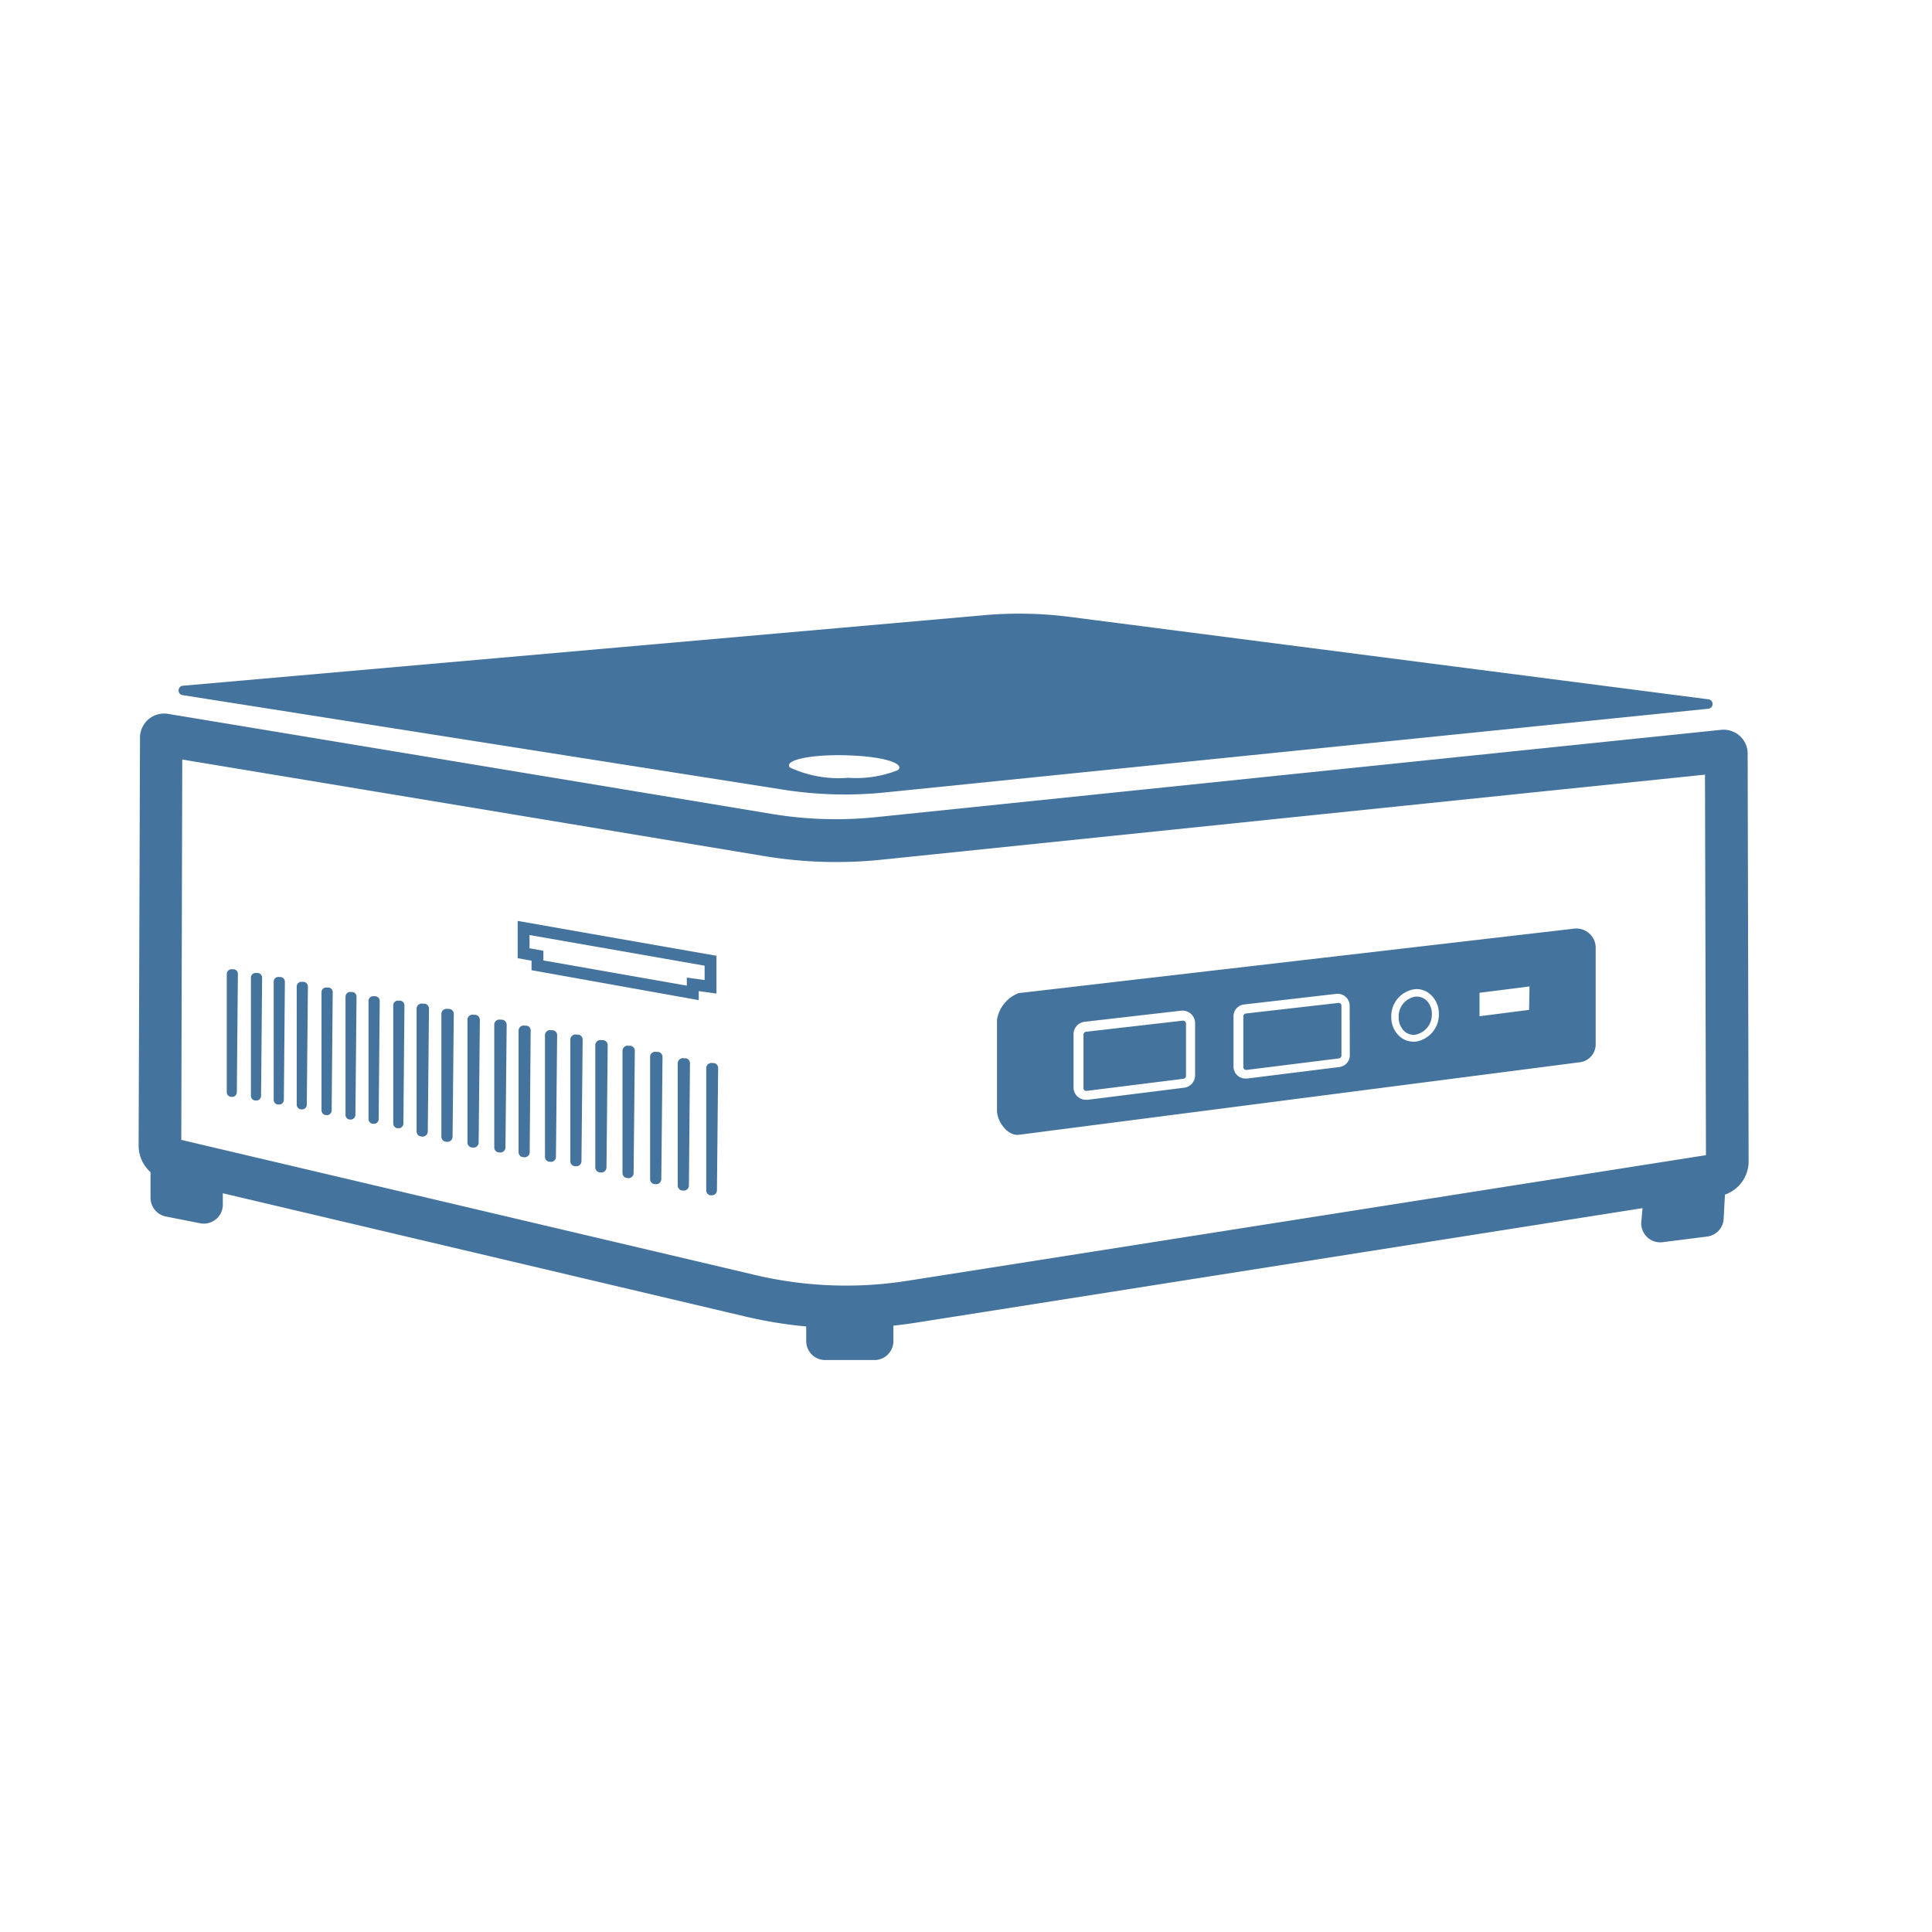 <?xml version="1.0" encoding="UTF-8"?>
<svg width="24px" fill="#44739e" height="24px" viewBox="0 0 24 24" version="1.1" xmlns="http://www.w3.org/2000/svg" xmlns:xlink="http://www.w3.org/1999/xlink">
            <path d="m 8.871,13.206 h -0.021 a 0.064,0.064 0 0 0 -0.077,0.06 v 1.523 a 0.061,0.061 0 0 0 0.049,0.059 h 0.009 a 0.064,0.064 0 0 0 0.075,-0.063 l 0.015,-1.522 a 0.063,0.063 0 0 0 -0.05,-0.057 z m -0.353,-0.06 h -0.021 a 0.065,0.065 0 0 0 -0.078,0.06 v 1.523 a 0.062,0.062 0 0 0 0.049,0.059 h 0.009 a 0.064,0.064 0 0 0 0.081,-0.058 l 0.013,-1.524 a 0.062,0.062 0 0 0 -0.053,-0.06 z m -0.344,-0.079 h -0.021 a 0.063,0.063 0 0 0 -0.077,0.059 v 1.524 a 0.062,0.062 0 0 0 0.049,0.059 h 0.009 a 0.065,0.065 0 0 0 0.081,-0.059 l 0.015,-1.521 a 0.063,0.063 0 0 0 -0.056,-0.062 z m -0.343,-0.076 h -0.021 a 0.064,0.064 0 0 0 -0.077,0.06 v 1.523 a 0.062,0.062 0 0 0 0.049,0.059 h 0.009 a 0.063,0.063 0 0 0 0.08,-0.058 l 0.015,-1.522 a 0.062,0.062 0 0 0 -0.055,-0.062 z m -0.338,-0.07 h -0.021 a 0.064,0.064 0 0 0 -0.077,0.06 v 1.523 a 0.063,0.063 0 0 0 0.049,0.059 h 0.009 a 0.064,0.064 0 0 0 0.081,-0.058 l 0.015,-1.522 a 0.062,0.062 0 0 0 -0.056,-0.062 z m -0.311,-0.069 h -0.021 a 0.064,0.064 0 0 0 -0.076,0.06 v 1.515 a 0.062,0.062 0 0 0 0.049,0.059 h 0.009 a 0.064,0.064 0 0 0 0.08,-0.058 l 0.015,-1.514 a 0.063,0.063 0 0 0 -0.056,-0.062 z m -0.314,-0.054 h -0.021 a 0.063,0.063 0 0 0 -0.077,0.059 v 1.515 a 0.06,0.06 0 0 0 0.048,0.059 h 0.009 a 0.063,0.063 0 0 0 0.079,-0.06 l 0.015,-1.513 a 0.061,0.061 0 0 0 -0.053,-0.06 z m -0.328,-0.057 h -0.021 a 0.063,0.063 0 0 0 -0.077,0.059 v 1.515 a 0.062,0.062 0 0 0 0.049,0.059 h 0.008 a 0.064,0.064 0 0 0 0.081,-0.058 l 0.012,-1.51 a 0.059,0.059 0 0 0 -0.052,-0.065 z m -0.302,-0.074 h -0.021 a 0.063,0.063 0 0 0 -0.077,0.06 v 1.529 a 0.062,0.062 0 0 0 0.049,0.059 h 0.009 a 0.064,0.064 0 0 0 0.081,-0.059 l 0.015,-1.527 a 0.064,0.064 0 0 0 -0.056,-0.062 z m -0.332,-0.061 h -0.022 a 0.063,0.063 0 0 0 -0.077,0.06 v 1.529 a 0.062,0.062 0 0 0 0.049,0.059 h 0.009 a 0.064,0.064 0 0 0 0.081,-0.059 l 0.015,-1.527 a 0.064,0.064 0 0 0 -0.055,-0.062 z m -0.324,-0.073 h -0.021 a 0.065,0.065 0 0 0 -0.078,0.06 v 1.529 a 0.063,0.063 0 0 0 0.049,0.06 h 0.009 a 0.064,0.064 0 0 0 0.081,-0.059 l 0.015,-1.527 a 0.063,0.063 0 0 0 -0.055,-0.063 z m -0.309,-0.065 h -0.021 a 0.064,0.064 0 0 0 -0.077,0.06 v 1.529 a 0.063,0.063 0 0 0 0.049,0.06 h 0.009 a 0.064,0.064 0 0 0 0.081,-0.059 l 0.015,-1.527 a 0.062,0.062 0 0 0 -0.056,-0.063 z m -0.299,-0.037 h -0.019 a 0.059,0.059 0 0 0 -0.07,0.058 v 1.468 a 0.059,0.059 0 0 0 0.045,0.057 h 0.008 a 0.059,0.059 0 0 0 0.073,-0.057 l 0.013,-1.466 a 0.059,0.059 0 0 0 -0.05,-0.06 z m -0.307,-0.055 h -0.019 a 0.059,0.059 0 0 0 -0.07,0.058 v 1.468 a 0.06,0.06 0 0 0 0.045,0.057 h 0.008 a 0.059,0.059 0 0 0 0.073,-0.057 l 0.013,-1.466 a 0.059,0.059 0 0 0 -0.05,-0.06 z m -0.286,-0.053 h -0.019 a 0.059,0.059 0 0 0 -0.07,0.058 v 1.468 a 0.059,0.059 0 0 0 0.042,0.057 h 0.008 a 0.059,0.059 0 0 0 0.073,-0.057 l 0.014,-1.466 a 0.059,0.059 0 0 0 -0.048,-0.06 z m -0.298,-0.055 h -0.02 a 0.058,0.058 0 0 0 -0.069,0.057 v 1.468 a 0.061,0.061 0 0 0 0.045,0.058 h 0.008 a 0.059,0.059 0 0 0 0.073,-0.057 l 0.013,-1.466 a 0.056,0.056 0 0 0 -0.05,-0.06 z m -0.308,-0.071 h -0.019 a 0.059,0.059 0 0 0 -0.07,0.058 v 1.468 a 0.059,0.059 0 0 0 0.044,0.057 h 0.008 a 0.059,0.059 0 0 0 0.073,-0.056 l 0.014,-1.467 a 0.059,0.059 0 0 0 -0.05,-0.06 z m -0.285,-0.06 h -0.02 a 0.058,0.058 0 0 0 -0.07,0.057 v 1.468 a 0.059,0.059 0 0 0 0.045,0.057 h 0.008 a 0.058,0.058 0 0 0 0.073,-0.056 l 0.013,-1.466 a 0.06,0.06 0 0 0 -0.049,-0.06 z m -0.284,-0.05 h -0.019 a 0.059,0.059 0 0 0 -0.07,0.058 v 1.468 a 0.06,0.06 0 0 0 0.045,0.057 h 0.008 a 0.059,0.059 0 0 0 0.073,-0.057 l 0.013,-1.466 a 0.059,0.059 0 0 0 -0.05,-0.06 z m -0.3,-0.046 h -0.02 a 0.059,0.059 0 0 0 -0.069,0.058 v 1.468 a 0.057,0.057 0 0 0 0.044,0.057 h 0.008 a 0.058,0.058 0 0 0 0.073,-0.056 l 0.013,-1.467 a 0.057,0.057 0 0 0 -0.049,-0.06 z M 21.71,9.358 a 0.294,0.294 0 0 0 -0.1,-0.218 0.3,0.3 0 0 0 -0.227,-0.074 l -10.492,1.084 a 4.865,4.865 0 0 1 -1.309,-0.04 l -7.5,-1.243 a 0.3,0.3 0 0 0 -0.343,0.29 l -0.017,5.072 a 0.443,0.443 0 0 0 0.148,0.332 v 0.319 a 0.237,0.237 0 0 0 0.191,0.232 l 0.426,0.084 a 0.236,0.236 0 0 0 0.281,-0.231 v -0.142 l 6.494,1.532 a 5.547,5.547 0 0 0 0.753,0.123 v 0.182 a 0.236,0.236 0 0 0 0.236,0.235 h 0.611 a 0.235,0.235 0 0 0 0.236,-0.235 v -0.192 c 0.087,-0.009 0.174,-0.021 0.26,-0.034 l 9.046,-1.426 -0.015,0.167 a 0.236,0.236 0 0 0 0.264,0.256 l 0.553,-0.07 a 0.235,0.235 0 0 0 0.206,-0.221 l 0.016,-0.3 a 0.438,0.438 0 0 0 0.294,-0.417 z m -10.434,6.552 a 4.905,4.905 0 0 1 -1.893,-0.071 l -7.131,-1.679 0.012,-4.725 7.232,1.2 a 5.46,5.46 0 0 0 1.45,0.045 l 10.234,-1.057 0.012,4.727 z m -4.845,-4.007 0.172,0.031 v 0.118 l 2.077,0.372 v -0.112 l 0.22,0.03 v -0.469 l -2.469,-0.433 z m 0.147,-0.288 2.175,0.381 v 0.178 l -0.221,-0.03 v 0.1 l -1.782,-0.313 v -0.12 l -0.172,-0.031 z m -4.316,-2.981 7.47,1.176 a 4.937,4.937 0 0 0 1.262,0.034 l 10.229,-1.04 a 0.059,0.059 0 0 0 0,-0.117 l -7.936,-1.024 a 4.933,4.933 0 0 0 -1.059,-0.021 l -9.962,0.877 a 0.059,0.059 0 0 0 -0.004,0.115 z m 8.376,0.754 c 0.412,0.026 0.6,0.111 0.514,0.18 a 1.414,1.414 0 0 1 -0.615,0.094 1.441,1.441 0 0 1 -0.725,-0.128 c -0.085,-0.1 0.323,-0.177 0.826,-0.146 z M 19.546,11.537 l -6.892,0.8 a 0.425,0.425 0 0 0 -0.269,0.332 v 1.128 c 0,0.131 0.127,0.314 0.269,0.3 l 6.961,-0.9 a 0.225,0.225 0 0 0 0.207,-0.216 v -1.219 a 0.24,0.24 0 0 0 -0.276,-0.225 z m -4.7,1.821 a 0.155,0.155 0 0 1 -0.136,0.154 v 0 l -1.2,0.15 h -0.019 a 0.153,0.153 0 0 1 -0.155,-0.155 v -0.66 a 0.155,0.155 0 0 1 0.137,-0.154 l 1.2,-0.138 a 0.156,0.156 0 0 1 0.173,0.154 z m 1.922,-0.249 a 0.148,0.148 0 0 1 -0.13,0.146 v 0 l -1.147,0.143 h -0.018 a 0.148,0.148 0 0 1 -0.1,-0.037 0.15,0.15 0 0 1 -0.05,-0.111 v -0.625 a 0.147,0.147 0 0 1 0.131,-0.147 l 1.147,-0.132 a 0.149,0.149 0 0 1 0.165,0.147 z m 0.814,-0.169 h -0.023 a 0.258,0.258 0 0 1 -0.176,-0.069 0.316,0.316 0 0 1 -0.1,-0.232 0.339,0.339 0 0 1 0.291,-0.351 0.254,0.254 0 0 1 0.2,0.07 0.318,0.318 0 0 1 0.1,0.239 0.339,0.339 0 0 1 -0.293,0.343 z m 1.413,-0.395 -0.616,0.079 v -0.291 l 0.621,-0.079 z m -4.303,0.134 v 0 l -1.2,0.138 a 0.037,0.037 0 0 0 -0.033,0.037 v 0.66 a 0.036,0.036 0 0 0 0.042,0.037 l 1.2,-0.15 v 0 a 0.037,0.037 0 0 0 0.032,-0.037 v -0.648 a 0.043,0.043 0 0 0 -0.012,-0.028 0.042,0.042 0 0 0 -0.029,-0.009 z m 2.907,-0.299 h -0.015 a 0.249,0.249 0 0 0 -0.209,0.262 0.23,0.23 0 0 0 0.07,0.168 0.172,0.172 0 0 0 0.133,0.044 0.253,0.253 0 0 0 0.209,-0.254 0.231,0.231 0 0 0 -0.069,-0.174 0.172,0.172 0 0 0 -0.119,-0.046 z m -0.975,0.079 v 0 l -1.147,0.131 a 0.037,0.037 0 0 0 -0.032,0.036 v 0.629 a 0.038,0.038 0 0 0 0.012,0.027 0.036,0.036 0 0 0 0.028,0.009 l 1.147,-0.143 a 0.037,0.037 0 0 0 0.032,-0.036 v -0.618 a 0.038,0.038 0 0 0 -0.012,-0.027 0.039,0.039 0 0 0 -0.028,-0.008 z"/>

</svg>